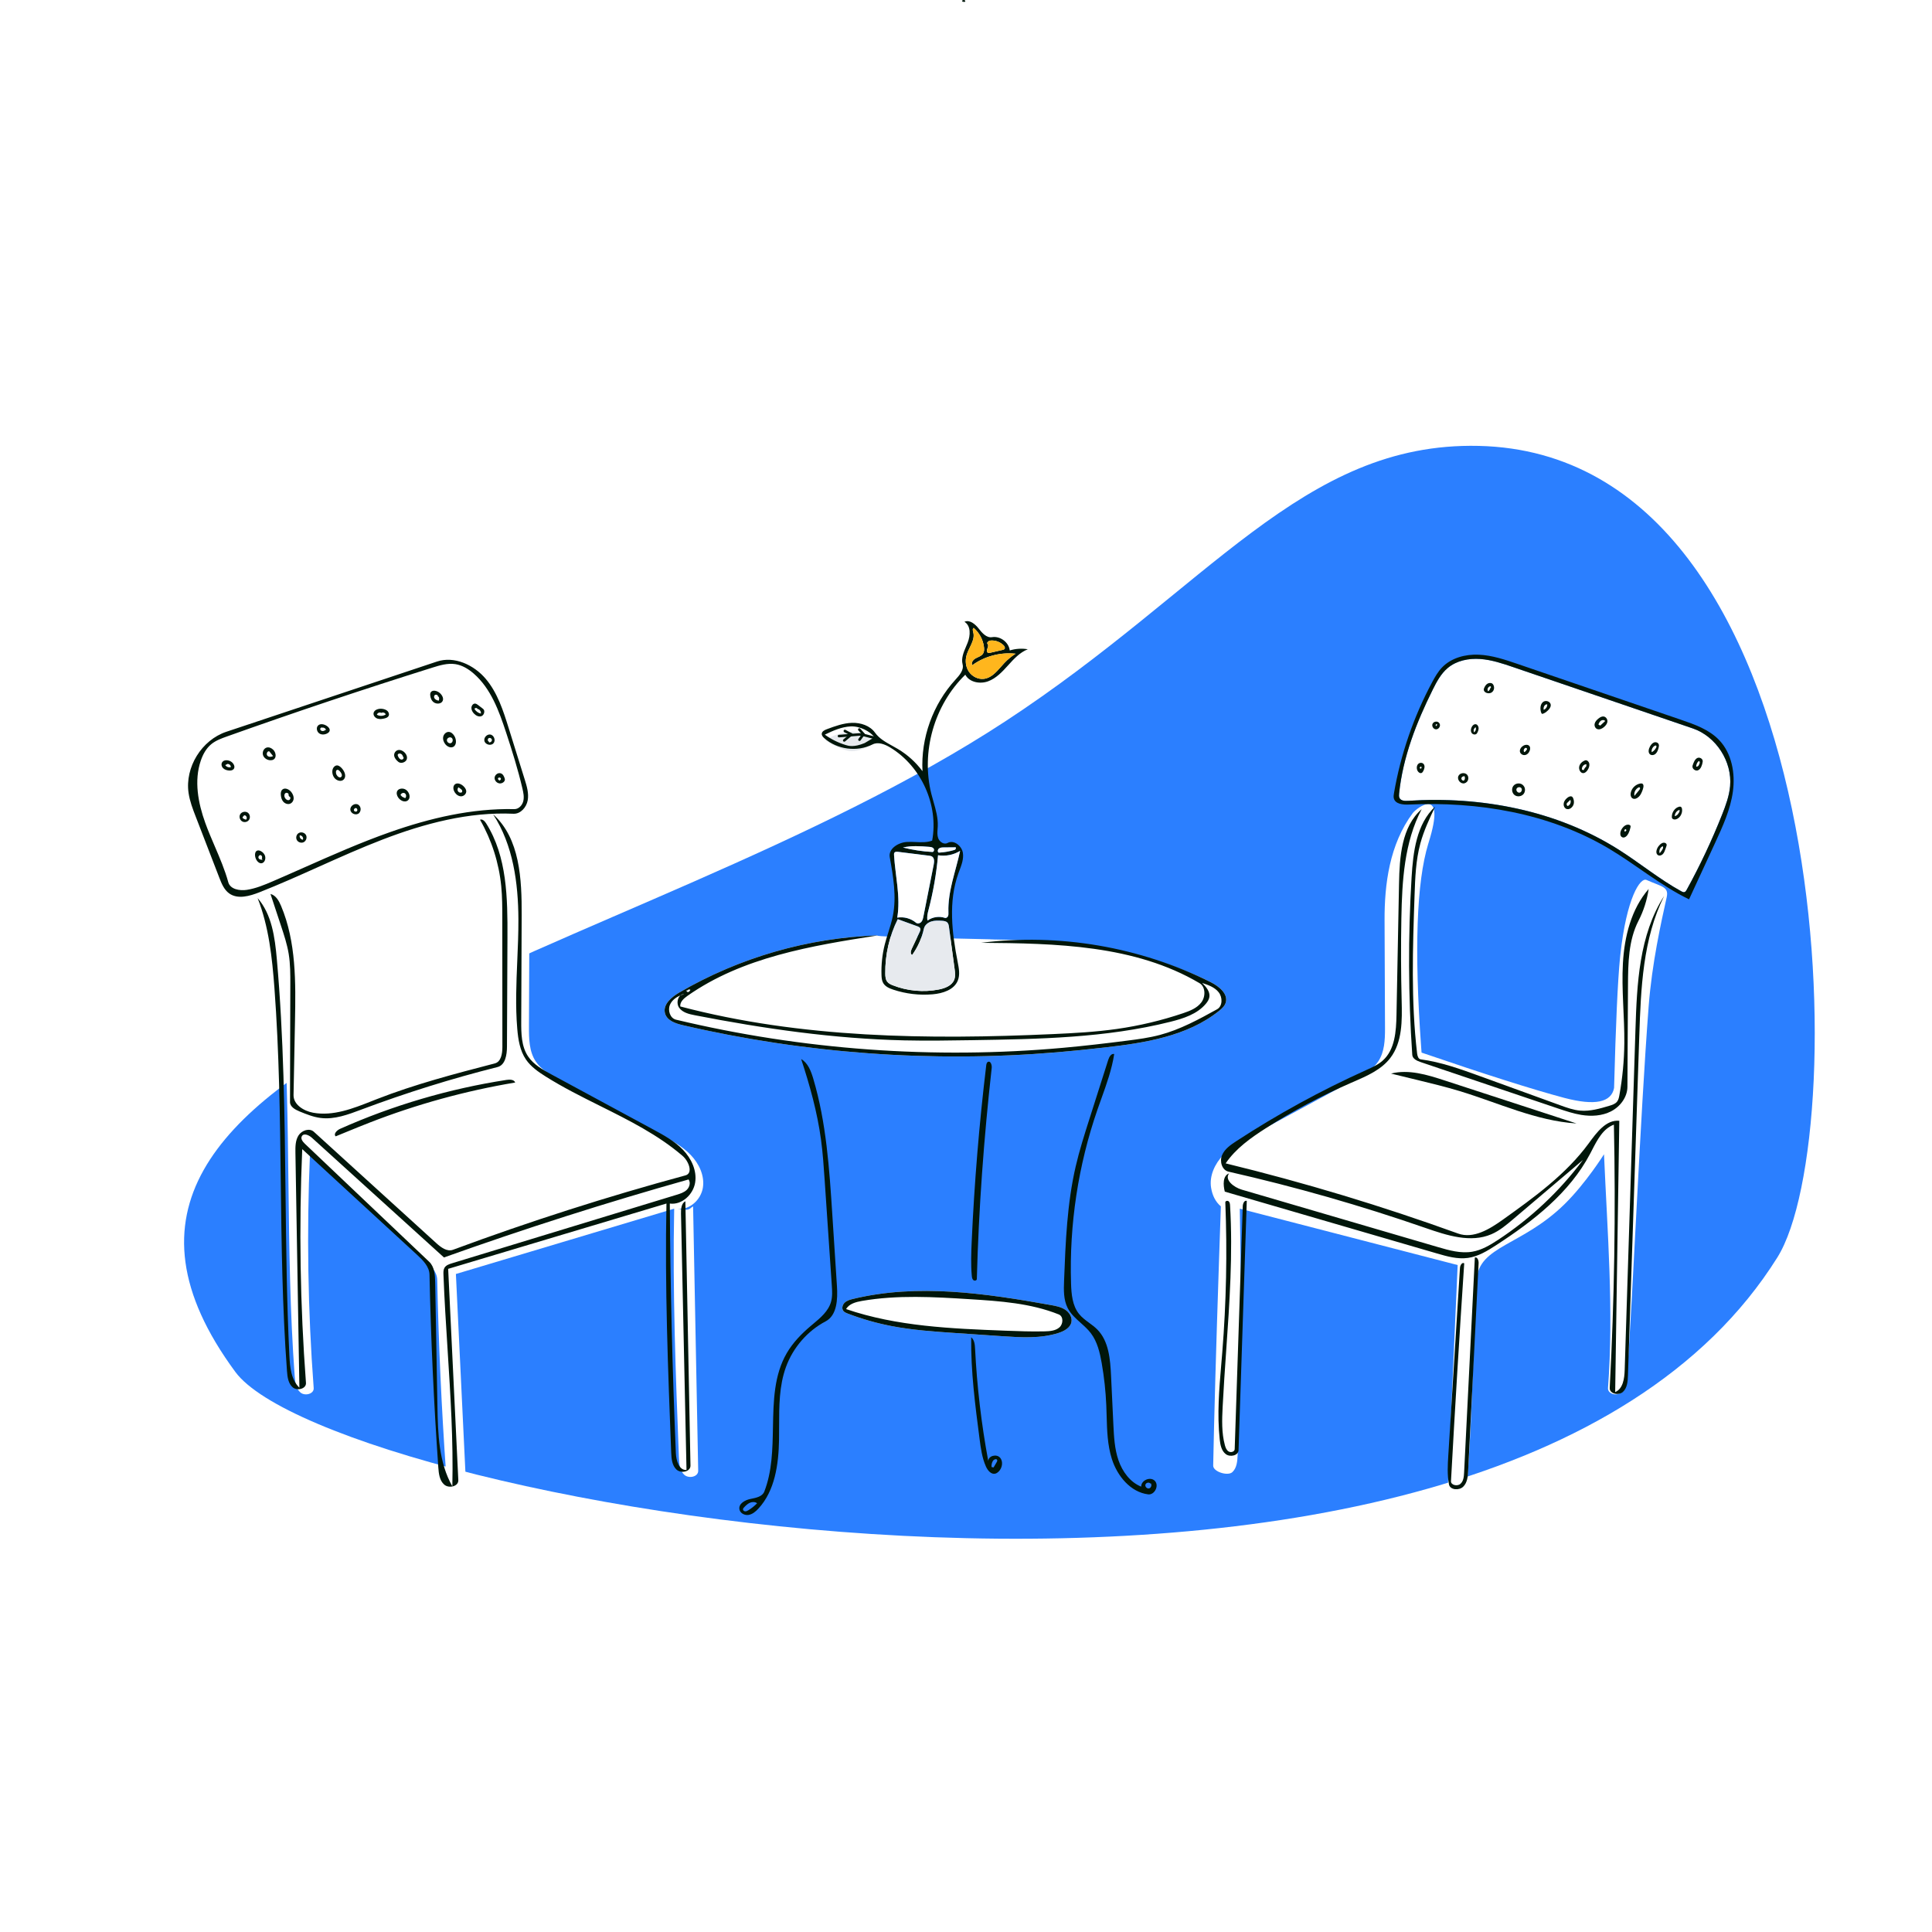 <svg width="750" height="750" viewBox="0 0 750 750" fill="none" xmlns="http://www.w3.org/2000/svg">
<rect width="750" height="750" fill="white"/>
<path fill-rule="evenodd" clip-rule="evenodd" d="M339.454 288.197C337.846 285.949 333.799 283.815 330.256 283.99C326.713 284.166 323.376 285.63 320.196 287.188C322.625 288.958 325.356 290.32 328.238 291.198C329.15 291.476 331.214 292.294 335.667 290.455" fill="#E7EAEE"/>
<path fill-rule="evenodd" clip-rule="evenodd" d="M91.356 532.571C3.05176e-05 408.62 244.724 375.285 390.092 280.128C469.306 228.276 505.536 171.554 574 173.094C713.966 176.243 719.693 440.633 689.971 488.128C577.896 667.22 129.168 583.875 91.356 532.571Z" fill="#2b7fff"/>
<path fill-rule="evenodd" clip-rule="evenodd" d="M381 364.69C411.529 364.69 442.591 367.575 469.991 381.268C473.22 382.882 476.947 385.881 475.782 389.336C475.345 390.633 474.276 391.594 473.214 392.443C460.799 402.361 444.297 404.881 428.588 406.662C422.484 407.355 416.373 407.988 410.251 408.5C361.68 412.568 312.495 408.998 264.991 397.955C262.195 397.305 258.937 396.198 258.16 393.398C257.216 389.993 260.631 387.084 263.655 385.321C287.055 371.68 313.796 363.985 340.775 363.128C335.974 363.876 404.64 364.867 381 364.69Z" fill="white"/>
<path fill-rule="evenodd" clip-rule="evenodd" d="M556.156 267.777C549.855 280.462 544.588 293.904 543.136 308.013C543.074 308.621 543.025 309.27 543.307 309.811C543.878 310.906 545.385 310.96 546.61 310.879C574.982 309.01 604.306 314.594 628.377 329.838C636.604 335.049 644.162 341.329 652.694 346.015C653.071 346.221 653.499 346.431 653.911 346.311C654.326 346.189 654.576 345.776 654.785 345.395C659.97 335.968 664.563 326.211 668.528 316.201C669.933 312.653 671.272 309.019 671.621 305.214C672.497 295.637 666.196 285.864 657.154 282.777C633.979 274.866 610.805 266.954 587.63 259.043C583.394 257.596 579.101 256.138 574.64 255.815C570.179 255.493 565.456 256.426 562.016 259.306C559.368 261.522 557.696 264.676 556.156 267.777Z" fill="white"/>
<path d="M470.96 568.949C470.914 571.34 476.645 573.114 478.396 571.482C480.147 569.849 480.355 567.198 480.447 564.809C481.696 532.621 481.945 501.41 481.282 469.205L565.862 491.091L562.083 576.6C561.967 579.023 565.722 579.925 567.552 578.327C569.382 576.73 569.682 574.048 569.851 571.629C571.593 546.72 571.901 521.697 573.273 496.806C574 483.619 590.968 483.619 607.458 467.357C615.669 459.259 622.675 448.088 622.675 448.088C623.979 478.33 626.495 508.649 624.226 538.834C624.054 541.129 627.61 542.06 629.366 540.568C631.051 539.135 631.4 536.732 631.576 534.512L631.597 534.235C633.933 502.637 636.633 435.017 640 390.724C641.275 373.953 644.886 357.886 647 348.353C647.933 344.146 645.012 344.218 639.167 341.593C636.774 340.518 631.425 348.398 629 370.765L628.878 371.942C628.003 380.841 627.238 397.635 626.585 422.326C625.527 427.984 619.152 429.291 607.458 426.249L607 426.128C595.015 422.932 576.631 417.096 551.848 408.62L551.677 406.284C548.976 368.748 549.896 342.515 554.436 327.586L554.578 327.128C561.714 304.403 549.8 313.799 548.446 315.614C539.382 327.768 537.43 343.3 537.488 357.303L537.661 399.4C537.66 403.795 537.45 408.384 535.042 412.028C532.975 415.155 529.592 417.108 526.282 418.904L485.372 441.028C481.601 443.081 477.848 445.257 474.88 448.339C471.615 451.729 469.393 456.453 470.148 461.093C470.651 464.186 471.915 466.594 473.94 468.317L473.2 489.97C472.072 523.693 471.326 550.02 470.96 568.949Z" fill="white"/>
<path d="M271.04 570.949C271.086 573.34 267.355 574.114 265.604 572.482C263.853 570.849 263.645 568.198 263.553 565.809C262.304 533.621 261.055 501.41 261.718 469.205C233.471 477.659 205.225 486.112 176.978 494.565C178.291 521.91 179.604 549.255 180.917 576.6C181.033 579.023 177.278 579.925 175.448 578.327C173.618 576.73 173.318 574.048 173.149 571.629C171.407 546.72 170.266 521.77 169.727 496.806C169.66 493.697 167.198 491.231 164.907 489.122C150.046 475.444 135.185 461.766 120.325 448.088C119.021 478.33 119.505 508.649 121.774 538.834C121.946 541.129 118.39 542.06 116.634 540.568C114.879 539.076 114.573 536.53 114.403 534.235C110.748 484.8 113.227 435.065 109.538 385.632C108.652 373.75 107.368 361.719 103 350.629C110.821 348.812 202.182 330.012 194.442 318.128C204.873 327.5 205.57 343.3 205.512 357.303C205.455 371.043 205.398 384.783 205.341 398.524C205.322 403.179 205.389 408.141 207.958 412.028C210.108 415.281 213.681 417.262 217.115 419.119C230.242 426.217 243.37 433.316 256.498 440.415C260.64 442.655 264.855 444.949 268.12 448.339C271.385 451.729 273.607 456.453 272.852 461.093C272.098 465.733 267.688 469.846 263.017 469.221C267.966 470.274 267.488 469.158 269.06 468.317C269.72 502.528 270.38 536.739 271.04 570.949Z" fill="white"/>
<path d="M109.08 359.372C107.72 355.259 106.36 351.147 105 347.034C106.894 347.506 174.367 323.672 186.777 320.069C187.99 319.716 188.677 319.557 188.725 319.633C196.871 332.516 197.06 348.696 196.992 363.935C196.929 378.087 196.866 392.239 196.803 406.391C196.79 409.509 196.161 413.464 193.136 414.225C175.235 418.729 157.589 424.241 140.308 430.726C135.211 432.639 129.883 434.672 124.482 433.996C121.642 433.64 118.955 432.549 116.306 431.468C114.587 430.767 112.576 429.656 112.581 427.8C112.621 412.634 112.661 397.468 112.701 382.302C112.712 378.282 112.721 374.24 112.066 370.273C111.452 366.551 110.264 362.953 109.08 359.372Z" fill="white"/>
<path fill-rule="evenodd" clip-rule="evenodd" d="M374.597 0.675C374.127 0.806 373.383 0.717 373.458 0.235C373.739 0.09 374.053 -0.058 374.359 0.023C374.664 0.104 374.863 0.546 374.617 0.745L374.597 0.675Z" fill="#00160A"/>
<path fill-rule="evenodd" clip-rule="evenodd" d="M76.006 317.083L85.141 340.735C86.02 343.011 86.999 345.418 88.991 346.836C92.319 349.204 96.919 347.874 100.724 346.376C108.463 343.329 116.055 339.925 123.646 336.522C131.893 332.824 140.14 329.127 148.577 325.887C164.779 319.664 181.968 315.111 199.315 315.895C202.085 316.02 204.362 313.408 204.853 310.692C205.344 307.975 204.513 305.213 203.69 302.577L197.487 282.701C195.374 275.929 193.154 268.96 188.569 263.534C183.984 258.108 176.378 254.565 169.625 256.816L87.894 284.064C78.273 287.272 71.74 297.847 73.205 307.843C73.673 311.033 74.843 314.073 76.006 317.083ZM183.878 261.466C190.547 267.253 193.709 275.978 196.465 284.347C198.826 291.518 201.085 298.731 202.802 306.081C203.182 307.703 203.534 309.402 203.132 311.018C202.73 312.635 201.34 314.134 199.668 314.099C183.217 313.753 166.917 317.574 151.405 323.037C140.045 327.038 129.03 331.916 118.015 336.795L118.014 336.795L118.013 336.795L118.013 336.796L118.012 336.796L118.011 336.796L118.01 336.797L118.009 336.797L118.009 336.797L118.008 336.798L118.007 336.798L118.006 336.798L118.005 336.799L118.005 336.799L118.004 336.8L118.003 336.8L118.002 336.8L118.001 336.801L118.001 336.801L118 336.801L117.999 336.802C113.979 338.582 109.959 340.363 105.922 342.101C102.666 343.502 99.358 344.888 95.854 345.435C93.026 345.877 89.374 345.226 88.618 342.477C87.301 337.687 85.341 333.116 83.379 328.542L83.379 328.542C82.088 325.532 80.796 322.521 79.687 319.445C76.893 311.694 75.287 303.071 77.948 295.274C78.772 292.858 80.039 290.52 82.014 288.893C83.764 287.452 85.948 286.659 88.087 285.896C114.48 276.481 141.057 267.576 167.798 259.188C170.72 258.271 173.773 257.349 176.801 257.822C179.46 258.238 181.849 259.705 183.878 261.466ZM105 347.034L109.08 359.372C110.264 362.953 111.452 366.551 112.066 370.273C112.721 374.24 112.712 378.282 112.701 382.302L112.581 427.8C112.576 429.656 114.587 430.767 116.306 431.468C118.955 432.549 121.642 433.64 124.482 433.996C129.819 434.664 135.084 432.687 140.125 430.795L140.125 430.795L140.308 430.726C157.589 424.241 175.235 418.729 193.136 414.225C196.161 413.464 196.79 409.509 196.803 406.391L196.992 363.935C197.06 348.696 196.871 332.516 188.725 319.633C188.185 318.78 187.271 317.83 186.337 318.217C190.86 326.1 193.688 334.948 194.577 343.992C194.986 348.152 194.989 352.34 194.992 356.521L195.025 406.464C195.027 408.981 194.539 412.175 192.101 412.809C176.623 416.836 161.102 420.877 146.209 426.705C145.622 426.934 145.033 427.167 144.442 427.401C137.033 430.328 129.302 433.383 121.535 431.952C117.878 431.278 113.88 428.796 113.952 425.082L114.511 396.581C114.808 381.386 115.011 365.669 109.108 351.662C108.276 349.689 107.079 347.553 105 347.034ZM200 420.232C180.657 423.473 161.668 428.703 143.451 435.806C140.465 436.97 137.501 438.184 134.537 439.398L130.313 441.128C129.354 440.186 130.791 438.762 132.031 438.209C152.542 429.068 174.339 422.66 196.623 419.219C197.891 419.023 199.568 419.056 200 420.232ZM172.059 286C171.842 287.039 172.243 288.139 172.912 288.951C173.641 289.835 174.883 290.446 175.904 289.952C177.329 289.263 177.226 287.066 176.383 285.699C175.898 284.912 175.16 284.189 174.254 284.132C173.22 284.066 172.277 284.961 172.059 286ZM175.1 288.46C174.363 288.79 173.405 288.066 173.494 287.246C173.584 286.427 174.675 285.938 175.322 286.427C175.969 286.917 175.836 288.13 175.1 288.46ZM129.913 302.095C128.828 300.855 128.599 298.589 129.836 297.532C130.075 297.328 130.359 297.178 130.661 297.139C131.346 297.05 131.979 297.528 132.491 298.033C133.627 299.152 134.56 301.097 133.603 302.401C132.729 303.592 130.878 303.199 129.913 302.095ZM131.891 299.359C131.631 299.09 131.317 298.8 130.961 298.855C130.28 298.961 130.295 300.069 130.626 300.728C130.999 301.47 131.911 302.158 132.478 301.58C133.06 300.987 132.469 299.958 131.891 299.359ZM109.644 306.485C109.027 306.997 108.951 307.877 109.022 308.652C109.105 309.559 109.345 310.487 109.95 311.192C110.555 311.898 111.592 312.324 112.501 312.038C113.377 311.763 113.94 310.885 113.995 310.01C114.049 309.135 113.672 308.279 113.147 307.559C112.356 306.474 110.69 305.617 109.644 306.485ZM110.835 307.876C111.371 307.514 112.329 308.118 111.987 308.653L112.264 309.205C112.956 309.286 112.825 310.449 112.146 310.601C111.468 310.752 110.822 310.196 110.549 309.588C110.291 309.012 110.298 308.238 110.835 307.876ZM148.567 275.192C149.268 275.318 149.98 275.557 150.476 276.066C150.972 276.576 151.184 277.411 150.81 278.014C150.486 278.536 149.844 278.753 149.247 278.898C148.372 279.11 147.44 279.249 146.581 278.98C145.721 278.711 144.967 277.928 145.001 277.032C145.058 275.516 147.069 274.921 148.567 275.192ZM147.991 276.722C147.373 276.377 146.475 276.767 146.308 277.452C147.345 278.076 148.747 278.034 149.745 277.35C149.535 276.709 148.671 276.384 148.089 276.728L147.991 276.722ZM268.04 568.949L266.06 466.317C264.488 467.158 264.325 469.303 264.363 471.082L266.501 570.644C263.615 570.842 262.496 567.002 262.375 564.119C261.014 531.837 260.228 499.531 260.017 467.221C264.688 467.846 269.098 463.733 269.852 459.093C270.607 454.453 268.385 449.729 265.12 446.339C261.855 442.949 257.64 440.655 253.498 438.415L214.115 417.119C210.681 415.262 207.108 413.281 204.958 410.028C202.389 406.141 202.322 401.179 202.341 396.524L202.512 355.303C202.57 341.3 201.873 325.5 191.442 316.128C199.182 328.012 201.186 342.725 201.241 356.896C201.262 362.237 201.035 367.582 200.807 372.925L200.807 372.927L200.807 372.927C200.432 381.759 200.056 390.585 200.801 399.383C201.154 403.549 201.82 407.862 204.184 411.314C206.087 414.093 208.93 416.075 211.782 417.871C218.548 422.132 225.747 425.723 232.935 429.309C244.208 434.931 255.455 440.541 264.966 448.704C267.368 450.765 269.156 455.452 266.097 456.28C235.597 464.537 205.474 474.178 175.851 485.162C173.559 486.012 171.196 484.246 169.389 482.602L121.829 439.346C120.114 437.785 117.131 438.812 115.888 440.768C114.645 442.725 114.644 445.191 114.683 447.507L116.222 538.707C113.004 535.608 112.555 530.701 112.339 526.244C111.322 505.274 111.084 484.268 110.847 463.266C110.503 432.904 110.16 402.549 107.463 372.318C106.714 363.929 105.544 354.981 100 348.629C104.368 359.719 105.652 371.75 106.538 383.632C108.387 408.415 108.686 433.274 108.986 458.134V458.134C109.283 482.859 109.58 507.584 111.403 532.235C111.573 534.53 111.879 537.076 113.634 538.568C115.39 540.06 118.946 539.129 118.774 536.834C116.505 506.649 116.021 476.33 117.325 446.088L161.907 487.122C164.198 489.231 166.66 491.697 166.727 494.806C167.266 519.77 168.407 544.72 170.149 569.629C170.318 572.048 170.618 574.73 172.448 576.327C174.278 577.925 178.033 577.023 177.917 574.6L173.978 492.565L258.718 467.205C258.055 499.41 259.304 531.621 260.553 563.809C260.645 566.198 260.853 568.849 262.604 570.482C264.355 572.114 268.086 571.34 268.04 568.949ZM166.614 489.821L118.334 443.984C117.51 443.202 116.618 442.039 117.189 441.056C117.95 439.744 119.961 440.666 121.086 441.685L172.348 488.143C203.637 476.964 235.313 466.863 267.3 457.864C268.174 459.062 267.686 460.848 266.622 461.882C265.559 462.915 264.081 463.382 262.66 463.815L175.448 490.409C174.35 490.744 173.155 491.151 172.563 492.133C172.098 492.905 172.116 493.863 172.149 494.763C172.514 504.483 173.133 514.196 173.752 523.908C174.879 541.594 176.006 559.275 175.596 576.982C170.333 567.752 170.007 556.627 169.815 546.01L168.941 497.874C168.889 495.002 168.7 491.802 166.614 489.821ZM106.231 294.829C105.884 295.049 105.465 295.126 105.056 295.128C103.821 295.136 102.553 294.399 102.13 293.219C101.707 292.039 102.35 290.514 103.544 290.195C104.462 289.949 105.444 290.415 106.113 291.1C107.105 292.115 107.426 294.074 106.231 294.829ZM104.532 291.665C103.752 291.473 103.247 292.733 103.781 293.343C104.316 293.952 105.301 293.891 106.007 293.502L104.555 291.694L104.532 291.665ZM187.529 275.179L185.641 273.73C185.265 273.442 184.86 273.142 184.401 273.129C183.629 273.106 183.011 273.964 183 274.805C182.989 275.647 183.442 276.421 183.995 277.007C184.772 277.831 185.923 278.402 186.94 277.992C187.956 277.582 188.415 275.859 187.529 275.179ZM184.19 275.211C184.384 274.741 185.102 274.702 185.338 275.147L185.439 275.239C186.204 275.324 186.813 276.198 186.684 277.024C185.677 276.811 184.758 276.142 184.19 275.211ZM154.387 309.278C154.087 308.706 153.889 308.027 154.068 307.402C154.434 306.118 156.152 305.835 157.303 306.417C158.78 307.162 159.633 309.464 158.427 310.627C157.227 311.783 155.172 310.775 154.387 309.278ZM156.153 309.319L157.283 309.842C157.817 309.373 157.753 308.354 157.165 307.962C156.577 307.57 155.67 307.94 155.49 308.646L156.152 309.318L156.153 309.319ZM157.837 294.921C158.302 293.859 157.72 292.624 156.764 291.85C156.204 291.397 155.458 291.049 154.702 291.144C153.6 291.283 152.9 292.359 153.012 293.32C153.123 294.281 153.843 295.11 154.658 295.768C155.615 296.542 157.372 295.982 157.837 294.921ZM155.637 292.629C156.055 292.838 156.283 293.241 156.46 293.63L156.406 293.799C157.043 293.986 156.512 294.956 155.846 294.872C155.18 294.787 154.797 294.183 154.543 293.642C154.434 293.411 154.329 293.154 154.42 292.917C154.572 292.521 155.22 292.42 155.637 292.629ZM176.508 307.544C175.981 306.702 175.757 305.504 176.365 304.724C177.306 303.518 179.207 304.332 180.201 305.49C180.586 305.939 180.941 306.463 180.994 307.065C181.088 308.145 180.084 309.099 179.055 309.127C178.026 309.156 177.075 308.449 176.508 307.544ZM178.972 306.34L177.986 305.629C177.583 306.016 177.505 306.724 177.813 307.198C178.122 307.672 178.777 307.851 179.265 307.594C179.604 307.24 179.414 306.519 178.951 306.399L178.972 306.34ZM167.27 268.673C167.002 269.038 166.977 269.506 167.013 269.944C167.101 270.99 167.541 272.071 168.474 272.692C169.407 273.314 170.89 273.298 171.602 272.47C172.517 271.406 171.715 269.811 170.599 268.918C169.651 268.158 167.973 267.719 167.27 268.673ZM168.842 269.792C169.308 269.467 170.172 269.891 169.983 270.396L170.29 270.477C170.547 270.961 170.539 271.554 170.268 272.031C169.71 271.863 169.133 271.651 168.773 271.229C168.414 270.807 168.376 270.117 168.842 269.792ZM86.242 295.907C86.921 294.853 88.607 294.974 89.686 295.648C90.726 296.297 91.489 297.787 90.626 298.647C90.188 299.083 89.494 299.165 88.867 299.116C88.022 299.05 87.159 298.773 86.582 298.172C86.005 297.571 85.793 296.603 86.242 295.907ZM88.518 296.487L87.446 297.002C87.864 297.688 88.789 298.039 89.577 297.812C89.688 297.239 89.182 296.63 88.58 296.611L88.518 296.487ZM123.914 284.689C124.837 285.333 126.116 285.22 127.094 284.669C127.464 284.461 127.823 284.169 127.95 283.755C128.19 282.978 127.522 282.225 126.852 281.79C125.802 281.107 124.271 280.766 123.423 281.701C122.662 282.54 122.99 284.045 123.914 284.689ZM124.304 283.065C124.253 282.601 124.895 282.195 125.197 282.543L125.255 282.432C125.795 282.423 126.325 282.761 126.556 283.262C126.172 283.511 125.767 283.768 125.314 283.794C124.861 283.821 124.356 283.529 124.304 283.065ZM115.841 323.463C116.77 322.809 118.238 323.153 118.781 324.152C119.323 325.151 118.813 326.571 117.759 326.995C116.848 327.361 115.696 326.946 115.227 326.084C114.759 325.221 115.038 324.028 115.841 323.463ZM117.626 325.832C117.846 325.082 117.135 324.225 116.358 324.302C116.15 325.068 116.795 325.942 117.588 325.968L117.626 325.832ZM99.517 330.384C99.07 330.762 98.97 331.471 99.007 332.099C99.108 333.83 100.596 335.694 101.997 334.967C102.803 334.549 103.166 333.385 102.928 332.424C102.691 331.463 101.964 330.725 101.144 330.344C100.619 330.1 99.971 330 99.517 330.384ZM101.226 331.96C101.704 332.097 101.925 332.861 101.61 333.288L101.941 333.72C101.296 333.831 100.45 333.639 100.324 332.919C100.229 332.375 100.748 331.823 101.226 331.96ZM96.522 318.456C96.321 318.68 96.068 318.859 95.789 318.975C95.292 319.181 94.712 319.179 94.216 318.972C93.166 318.532 92.676 317.116 93.231 316.129C93.786 315.142 95.258 314.813 96.185 315.469C97.113 316.125 97.281 317.613 96.522 318.456ZM95.478 318.215C96.13 317.733 95.69 316.468 94.878 316.489C94.516 316.707 94.242 317.066 94.129 317.472C94.502 317.817 94.966 318.063 95.463 318.178L95.478 318.215ZM195.959 302.329C195.701 301.434 195.274 300.387 194.237 300.164C193.123 299.925 192.065 300.92 192.003 301.908C191.941 302.905 192.737 303.951 193.879 304.111C195.02 304.271 196.239 303.298 195.959 302.329ZM194.334 302.026C194.667 302.41 194.208 303.064 193.66 302.988L193.724 302.799C193.367 302.72 193.183 302.3 193.391 302.037C193.598 301.774 194.119 301.769 194.334 302.026ZM188.036 287.591C187.77 286.311 189.028 284.965 190.32 285.145C191.796 285.35 192.551 287.483 191.533 288.573C190.516 289.662 188.339 289.051 188.036 287.591ZM189.823 288.175C190.388 288.307 191.017 287.785 190.957 287.207C190.898 286.629 190.127 286.253 189.654 286.589C189.18 286.925 189.317 287.815 189.878 287.964L189.823 288.175ZM139.919 313.547C139.789 313.094 139.506 312.692 139.131 312.425C137.878 311.533 135.851 312.79 136.009 314.363C136.166 315.936 138.398 316.731 139.448 315.589C139.935 315.059 140.122 314.249 139.919 313.547ZM137.405 314.58C137.278 314.099 137.777 313.574 138.24 313.7C138.703 313.826 138.891 314.538 138.554 314.893C138.218 315.248 137.532 315.061 137.405 314.58Z" fill="#00160A"/>
<path fill-rule="evenodd" clip-rule="evenodd" d="M579.322 265.387C579.535 265.546 579.675 265.765 579.78 265.99C580.255 267.005 579.964 268.335 578.878 268.909C577.793 269.483 576.044 268.869 576.001 267.776C575.987 267.426 576.131 267.087 576.294 266.767C576.561 266.241 576.906 265.717 577.459 265.395C578.011 265.073 578.818 265.011 579.322 265.387ZM578.599 267.026C578.932 266.934 578.827 266.403 578.477 266.41C577.579 266.644 577.16 267.721 577.713 268.372C578.157 268.012 578.469 267.536 578.596 267.024L578.599 267.026ZM620.066 283.028C620.891 283.33 621.816 282.903 622.498 282.376C623.246 281.798 623.898 281.026 623.991 280.124C624.084 279.222 623.432 278.221 622.466 278.135C621.788 278.074 621.158 278.448 620.632 278.852C619.928 279.392 619.272 280.058 619.059 280.886C618.846 281.713 619.216 282.718 620.066 283.028ZM623.122 279.905L621.253 281.643L621.216 281.705L620.491 281.224C620.722 280.686 620.974 280.121 621.471 279.774C621.968 279.427 622.789 279.417 623.122 279.905ZM640.437 292.748C639.704 292.018 640.007 290.72 640.516 289.803C640.885 289.14 641.371 288.498 642.055 288.232C642.738 287.965 643.643 288.22 643.913 288.933C644.081 289.378 643.976 289.88 643.853 290.341C643.629 291.181 643.325 292.045 642.699 292.617C642.073 293.188 641.038 293.348 640.437 292.748ZM642.927 290.204C643 290.055 643.064 289.89 643.037 289.725C643.01 289.554 642.875 289.408 642.714 289.373C641.685 289.678 640.982 290.893 641.195 291.997C641.935 291.617 642.553 290.977 642.927 290.204ZM633.613 309.84C634.705 310.684 636.256 309.524 636.923 308.33C637.372 307.524 637.71 306.658 637.923 305.764C638.054 305.213 638.068 304.5 637.56 304.228C637.314 304.097 637.014 304.117 636.738 304.166C634.891 304.493 633.339 306.041 633.042 307.852C632.925 308.565 633.033 309.392 633.613 309.84ZM636.656 305.89C636.746 306.165 636.55 306.444 636.365 306.67L634.495 308.954C634.173 307.607 634.993 306.091 636.312 305.591C636.47 305.621 636.607 305.74 636.656 305.89ZM474.391 448.451C473.383 450.854 474.36 454.254 476.908 454.832C502.779 460.698 528.323 468.002 553.381 476.698C561.683 479.58 570.927 482.601 578.993 479.115C582.127 477.76 584.778 475.521 587.379 473.313L614.503 450.291C605.41 462.473 594.161 473.049 581.432 481.386C578.387 483.381 575.162 485.285 571.572 485.906C567.104 486.679 562.564 485.392 558.213 484.118L482.05 461.817C479.006 460.926 475.196 458.005 477.138 455.505C474.624 456.432 474.808 460.001 475.465 462.592L557.86 486.598C561.764 487.735 565.813 488.885 569.841 488.324C573.842 487.768 577.404 485.581 580.79 483.383C595.2 474.029 609.314 463.05 617.295 447.865C617.528 447.422 617.76 446.971 617.994 446.516C620.083 442.459 622.306 438.14 626.512 436.587C627.237 470.658 626.695 504.756 624.888 538.787C624.767 541.069 628.347 541.882 630.029 540.328C631.71 538.775 631.898 536.233 631.974 533.949L636.363 402.156C636.98 383.63 637.755 364.453 646 347.84C636.304 362.957 635.444 381.88 634.877 399.815L630.699 531.902C630.596 535.176 630.039 539.146 627.007 540.406L628.61 435.079C623.488 434.617 619.828 439.623 616.79 443.776L616.733 443.855C607.915 455.911 595.532 464.811 583.366 473.501C578.239 477.162 571.969 481.008 566.041 478.862C536.483 468.164 506.342 459.065 475.797 451.618C479.71 445.856 485.553 441.708 491.43 437.953C501.969 431.219 513.047 425.323 524.523 420.339C524.791 420.223 525.059 420.107 525.327 419.991C530.646 417.689 536.184 415.292 539.699 410.728C544.427 404.587 544.317 396.15 544.119 388.411C543.846 377.78 543.809 367.143 544.008 356.51C544.278 342.008 545.126 326.973 551.883 314.128C544.067 320.997 543.3 332.669 543.1 343.056L542.118 393.978C541.995 400.336 541.535 407.467 536.784 411.709C534.997 413.304 532.772 414.306 530.584 415.291L530.432 415.359C512.891 423.257 495.969 432.519 479.869 443.034C477.684 444.461 475.398 446.047 474.391 448.451ZM566.919 576.044C565.715 577.087 563.186 576.524 563.271 574.972C564.816 546.779 566.528 518.594 568.408 490.42C567.574 489.883 566.823 491.214 566.763 492.173L562.233 564.876C561.996 568.676 561.762 572.522 562.495 576.263C562.917 578.422 566.409 578.7 568.016 577.132C569.623 575.563 569.826 573.158 569.936 570.965L573.996 490.367C574.048 489.343 573.562 487.875 572.533 488.166L568.359 571.722C568.281 573.274 568.123 575 566.919 576.044ZM484 466.174L480.804 562.959C480.735 565.055 477.509 565.782 475.827 564.472C474.145 563.162 473.717 560.876 473.492 558.79C472.442 549.07 473.276 539.283 474.106 529.527L474.106 529.526C474.235 528.018 474.363 526.51 474.484 525.004C476.044 505.631 476.439 486.17 475.667 466.753C475.644 466.188 476.542 465.986 476.975 466.362C477.408 466.738 477.473 467.364 477.507 467.929C478.622 486.731 477.313 505.543 476.005 524.355C475.498 531.636 474.992 538.916 474.626 546.196C474.376 551.157 474.201 556.208 475.496 561.012C475.752 561.959 476.126 562.972 476.986 563.478C477.846 563.984 479.272 563.555 479.305 562.577L482.436 468.252C482.47 467.248 483.021 465.857 484 466.174ZM651.85 313.171C652.058 313.123 652.283 313.098 652.477 313.193C652.793 313.347 652.928 313.762 652.974 314.142C653.183 315.855 652.094 317.644 650.583 318.071C649.939 318.254 649.04 318.001 649.005 317.266C648.914 315.392 650.192 313.552 651.85 313.171ZM651.658 315.601C651.957 315.309 652.088 314.821 651.98 314.396C650.976 314.643 650.179 315.693 650.13 316.832C650.77 316.718 651.35 316.253 651.65 315.617L651.658 315.601ZM591.69 305.39C591.505 305.059 591.246 304.771 590.936 304.554C589.87 303.804 588.226 304.076 587.456 305.13C586.685 306.184 586.919 307.84 587.952 308.638C588.984 309.435 590.638 309.237 591.455 308.218C592.082 307.436 592.179 306.265 591.69 305.39ZM589.891 307.702C589.142 307.816 588.44 306.936 588.716 306.226C588.992 305.517 590.103 305.347 590.576 305.942C591.05 306.537 590.641 307.587 589.891 307.702ZM646.487 327.262C646.737 327.387 646.958 327.621 646.994 327.912C647.02 328.119 646.952 328.324 646.885 328.519L646.524 329.573C646.281 330.285 646.022 331.022 645.514 331.551C645.006 332.08 644.171 332.334 643.572 331.927C642.537 331.224 643.076 329.495 643.853 328.482C644.508 327.629 645.55 326.796 646.487 327.262ZM645.181 329.967C645.558 329.613 645.704 329.004 645.53 328.5C644.498 328.808 643.881 330.181 644.303 331.231L645.213 330.008L645.181 329.967ZM610.684 309.838C610.601 309.649 610.498 309.463 610.341 309.331C609.836 308.907 609.067 309.22 608.544 309.62C607.87 310.137 607.274 310.817 607.068 311.647C606.861 312.477 607.131 313.464 607.855 313.907C609.113 314.675 610.764 313.314 610.966 311.842C611.059 311.165 610.96 310.462 610.684 309.838ZM608.583 312.892C608.094 312.694 608.024 311.883 608.471 311.601L608.462 311.603L609.594 310.493C610.026 311.378 609.513 312.594 608.583 312.892ZM569.422 303.541C569.167 303.799 568.844 303.986 568.497 304.076C567.068 304.449 565.58 302.743 566.109 301.34C566.638 299.937 568.863 299.686 569.679 300.938C570.192 301.724 570.078 302.874 569.422 303.541ZM568.266 301.392C567.797 301.305 567.303 301.722 567.298 302.208C567.293 302.693 567.779 303.12 568.249 303.043C568.753 302.594 568.827 301.729 568.407 301.197L568.266 301.392ZM659.26 298.988C660.313 298.439 660.779 297.015 660.984 295.702C661.167 294.532 659.728 293.769 658.807 294.301C657.886 294.832 657.441 296.037 657.069 297.145C656.652 298.389 658.207 299.536 659.26 298.988ZM659.489 295.407C659.899 295.526 659.998 296.291 659.637 296.544L659.638 296.532C659.605 297.186 659.004 297.719 658.449 297.586C658.473 296.725 658.872 295.89 659.489 295.407ZM614.582 300.128C613.519 300.124 612.791 298.701 613.054 297.55C613.316 296.399 614.27 295.589 615.272 295.193C615.99 294.909 616.794 295.606 616.957 296.437C617.12 297.268 616.8 298.129 616.364 298.827C615.942 299.504 615.32 300.131 614.582 300.128ZM615.754 297.63L615.874 296.73C614.898 296.545 613.921 297.678 614.123 298.761C614.324 298.918 614.585 298.976 614.825 298.917C615.015 298.419 615.317 297.975 615.695 297.636L615.754 297.63ZM591.697 293.128C592.809 293.15 593.583 292.198 593.87 291.307C594.09 290.619 594.089 289.762 593.4 289.339C592.631 288.867 591.5 289.254 590.856 289.841C590.284 290.363 589.904 291.07 590.021 291.769C590.138 292.467 590.847 293.111 591.697 293.128ZM592.16 290.33C592.598 290.195 593.028 290.77 592.688 291.035L592.658 290.988C592.491 291.393 592.162 291.751 591.736 291.993C591.302 291.471 591.509 290.662 592.16 290.33ZM632.961 321.148C632.997 320.964 633.027 320.769 632.959 320.594C632.855 320.327 632.552 320.191 632.268 320.149C631.037 319.967 629.967 321.026 629.391 322.126C628.883 323.098 628.745 324.584 629.751 325.027C630.715 325.452 631.704 324.46 632.165 323.515C632.531 322.765 632.8 321.967 632.961 321.148ZM630.648 322.763C630.461 322.44 630.647 321.967 631.003 321.855L630.966 321.885C631.23 321.86 631.422 322.201 631.317 322.444C631.212 322.688 630.911 322.8 630.648 322.763ZM600.814 275.864C600.218 276.417 599.555 276.927 598.791 277.12C598.552 277.181 598.372 276.893 598.285 276.645C597.806 275.279 597.879 273.538 598.906 272.588C599.932 271.639 601.942 272.233 601.999 273.693C602.032 274.563 601.425 275.297 600.814 275.864ZM600.562 273.421C599.645 273.353 599 274.588 599.272 275.538C600.089 275.285 600.687 274.374 600.64 273.456L600.562 273.421ZM573.996 282.602C573.954 281.894 573.465 281.172 572.8 281.13C572.26 281.096 571.776 281.503 571.465 281.975C570.979 282.712 570.806 283.761 571.279 284.507C571.751 285.254 572.974 285.378 573.403 284.602C573.741 283.99 574.038 283.311 573.996 282.602ZM572.146 284.273L572.064 283.319L572.078 283.308C572.207 282.895 572.474 282.532 572.82 282.301C573.154 283 572.824 283.967 572.146 284.273ZM552.769 296.754C553.229 297.519 552.929 298.556 552.5 299.343C552.353 299.612 552.182 299.882 551.928 300.025C551.39 300.328 550.722 299.921 550.379 299.373C549.874 298.568 549.85 297.377 550.452 296.657C551.054 295.936 552.278 295.938 552.769 296.754ZM551.098 297.957C551.097 298.235 551.402 298.455 551.634 298.343C551.866 298.23 551.924 297.834 551.736 297.647C551.542 297.501 551.227 297.705 551.25 297.963L551.098 297.957ZM557.435 283.127C558.414 283.167 559.247 282.048 558.932 281.115C558.857 280.89 558.728 280.684 558.559 280.518C557.86 279.828 556.495 280.096 556.106 280.999C555.717 281.903 556.456 283.087 557.435 283.127ZM557.662 281.08C558.101 281.089 557.812 281.909 557.382 281.822L557.387 281.84C557.218 281.578 557.365 281.172 557.662 281.08Z" fill="#00160A"/>
<path fill-rule="evenodd" clip-rule="evenodd" d="M652.587 279.421C657.922 281.244 663.477 283.203 667.378 287.298C672.266 292.428 673.672 300.153 672.72 307.2C671.768 314.246 668.755 320.817 665.778 327.265C662.413 334.553 659.049 341.841 655.684 349.128C644.593 343.754 635.053 335.642 624.445 329.355C601.3 315.638 573.653 311.066 546.829 312.33C544.573 312.436 541.64 312.115 541.084 309.91C540.919 309.253 541.028 308.562 541.143 307.895C543.733 292.828 548.773 278.191 556.003 264.746C557.074 262.753 558.21 260.763 559.77 259.129C563.37 255.356 568.869 253.922 574.059 254.152C579.25 254.382 584.252 256.078 589.173 257.759C610.311 264.98 631.449 272.2 652.587 279.421M556.156 267.777C549.855 280.462 544.588 293.904 543.136 308.013C543.073 308.621 543.025 309.27 543.307 309.811C543.878 310.906 545.385 310.96 546.61 310.879C574.982 309.01 604.306 314.593 628.377 329.838C636.604 335.049 644.162 341.329 652.694 346.015C653.071 346.221 653.499 346.431 653.911 346.311C654.326 346.189 654.576 345.776 654.785 345.395C659.97 335.968 664.563 326.211 668.527 316.201C669.933 312.653 671.272 309.019 671.621 305.214C672.497 295.637 666.196 285.864 657.154 282.777C633.979 274.866 610.805 266.954 587.63 259.043C583.394 257.596 579.101 256.138 574.64 255.815C570.179 255.492 565.456 256.426 562.016 259.306C559.368 261.522 557.696 264.676 556.156 267.777Z" fill="#00160A"/>
<path fill-rule="evenodd" clip-rule="evenodd" d="M367.845 327.237C366.482 328.002 364.71 326.818 364.193 325.353C363.79 324.212 363.882 322.987 363.974 321.768C364 321.422 364.026 321.077 364.041 320.734C364.18 317.494 363.279 314.345 362.38 311.204C362.1 310.225 361.82 309.247 361.572 308.266C357.447 291.976 362.639 273.69 374.731 261.918C376.28 264.863 380.412 265.64 383.557 264.491C386.702 263.343 389.078 260.791 391.311 258.314C393.544 255.837 395.882 253.262 399 252.043C396.667 251.645 394.238 251.805 391.979 252.505C391.631 249.338 388.284 246.824 385.113 247.347C382.947 247.704 381.229 245.677 379.881 243.96C378.533 242.243 376.377 240.452 374.393 241.383C376.944 242.911 376.74 246.667 375.665 249.422C375.469 249.924 375.254 250.43 375.038 250.939C374.068 253.218 373.075 255.552 373.679 257.891C374.253 260.118 372.435 262.172 370.877 263.874C362.131 273.425 357.429 286.5 358.109 299.378C355.536 295.918 352.268 292.968 348.552 290.751C347.859 290.337 347.145 289.944 346.429 289.549C343.892 288.151 341.338 286.744 339.685 284.425C337.736 281.69 334.128 280.507 330.75 280.608C327.372 280.71 324.136 281.901 320.972 283.078C320.094 283.405 319.07 283.915 319.003 284.842C318.954 285.533 319.484 286.12 320.005 286.581C324.996 290.998 332.781 291.994 338.741 288.979C340.91 287.881 343.536 288.937 345.612 290.198C357.67 297.524 364.426 312.543 361.864 326.325C359.853 327.076 357.69 326.977 355.517 326.876C354.321 326.821 353.122 326.766 351.943 326.852C348.62 327.095 344.816 329.503 345.399 332.754C346.749 340.289 348.099 348.033 346.605 355.541C346.172 357.719 345.505 359.84 344.838 361.961C344.357 363.489 343.877 365.018 343.483 366.569C342.496 370.457 342.061 374.483 342.194 378.49C342.23 379.565 342.319 380.681 342.858 381.615C343.654 382.991 345.25 383.683 346.768 384.187C351.666 385.815 356.903 386.433 362.05 385.988C365.941 385.653 370.326 384.276 371.803 380.694C372.736 378.432 372.244 375.871 371.773 373.473C369.532 362.075 368.107 350.007 372.036 339.068C372.171 338.691 372.313 338.312 372.456 337.932C373.295 335.695 374.153 333.409 373.788 331.081C373.361 328.358 370.265 325.878 367.845 327.237ZM357.035 361.746L353.891 368.426C353.522 369.21 353.298 370.4 354.11 370.716C356.3 367.662 357.857 364.164 358.656 360.502C358.95 359.154 360.17 358.153 361.494 357.729C362.818 357.305 364.245 357.36 365.633 357.449C366.412 357.499 367.272 357.596 367.795 358.17C368.211 358.625 368.31 359.274 368.392 359.883L370.572 376.136C370.763 377.564 370.946 379.069 370.399 380.404C369.474 382.66 366.829 383.658 364.417 384.127C358.49 385.28 352.231 384.708 346.617 382.501C345.825 382.189 345.014 381.823 344.478 381.166C343.763 380.29 343.676 379.08 343.662 377.954C343.567 370.664 345.24 363.357 348.501 356.822L356.109 359.581C356.573 359.749 357.087 359.965 357.265 360.421C357.432 360.851 357.232 361.328 357.035 361.746ZM357.652 357.876C357.15 358.448 356.194 358.705 355.612 358.212C353.631 356.534 350.882 355.785 348.313 356.222C349.234 350.784 348.551 345.287 347.867 339.78C347.541 337.155 347.215 334.527 347.062 331.903C347.044 331.596 347.035 331.264 347.213 331.013C347.504 330.601 348.115 330.62 348.618 330.683L360.606 332.173C361.017 332.224 361.441 332.28 361.793 332.495C362.785 333.103 362.683 334.541 362.458 335.675L358.467 355.779C358.319 356.523 358.154 357.303 357.652 357.876ZM360.478 353.133C362.285 346.206 363.515 339.132 364.152 332.006C367.089 332.489 370.196 331.87 372.716 330.301C372.213 332.656 371.584 334.998 370.955 337.339C369.461 342.904 367.967 348.465 368.171 354.184L368.173 354.236C368.19 354.721 368.209 355.223 368.009 355.663C367.802 356.12 367.274 356.479 366.796 356.318C364.563 355.567 361.97 355.966 360.072 357.352C359.735 355.978 360.109 354.545 360.466 353.176L360.478 353.133ZM376.133 260.769C374.865 258.911 374.603 256.469 375.235 254.315C375.53 253.308 376.009 252.321 376.484 251.34C377.437 249.375 378.377 247.435 377.807 245.411C377.643 244.827 377.449 244.019 378.005 243.768C380.213 245.67 381.664 248.412 381.99 251.292C382.085 252.134 382.071 253.043 381.604 253.752C381.146 254.447 380.366 254.801 379.588 255.155C379.315 255.279 379.042 255.403 378.783 255.541C377.788 256.075 376.872 257.26 377.427 258.237C382.215 254.746 388.35 253.118 394.259 253.77C392.676 254.767 391.22 255.963 389.938 257.32C389.492 257.79 389.054 258.288 388.613 258.79C386.707 260.955 384.749 263.18 381.959 263.524C379.712 263.801 377.401 262.628 376.133 260.769ZM330.256 281.99C333.799 281.815 337.846 283.949 339.454 286.196L335.667 288.455C331.436 290.202 329.362 289.55 328.383 289.243C328.332 289.227 328.284 289.212 328.239 289.198C325.356 288.32 322.625 286.958 320.196 285.188C323.376 283.63 326.713 282.166 330.256 281.99ZM389.965 251.907C389.786 252.148 389.466 252.232 389.172 252.3L384.316 253.422C384.082 253.476 383.833 253.529 383.606 253.451C383.007 253.244 383.052 252.386 383.286 251.802C383.521 251.218 383.809 250.49 383.382 250.025C382.864 249.462 383.828 248.71 384.595 248.653C386.409 248.516 388.269 249.2 389.555 250.475C389.941 250.858 390.287 251.469 389.965 251.907ZM362.38 329.338C362.791 329.808 362.553 330.768 361.926 330.734C358.081 330.528 354.256 329.945 350.526 328.997C353.825 328.226 357.27 328.48 360.649 328.74C361.275 328.788 361.969 328.868 362.38 329.338ZM371.019 328.924C371.189 329.308 370.953 329.814 370.547 329.935C368.548 330.53 366.476 330.888 364.391 330.997C363.855 330.648 364.013 329.758 364.525 329.375C365.037 328.993 365.727 328.971 366.369 328.965L371.019 328.924ZM380.898 365.994C409.95 366.211 440.51 366.826 465.621 381.641C468.031 383.063 468.062 386.848 466.38 389.103C464.698 391.358 461.926 392.437 459.28 393.329C450.932 396.145 442.331 398.19 433.619 399.431C425.382 400.604 417.062 401.058 408.752 401.433C360.263 403.621 311.06 403.08 264.083 390.705C263.89 388.983 265.422 387.614 266.826 386.625C288.24 371.549 315.007 367.143 340.775 363.128C313.796 363.985 287.055 371.68 263.655 385.321C260.631 387.084 257.216 389.993 258.16 393.398C258.937 396.198 262.195 397.305 264.991 397.955C312.495 408.998 361.68 412.568 410.251 408.5C416.373 407.988 422.484 407.355 428.588 406.662C444.297 404.881 460.799 402.361 473.214 392.443C474.276 391.594 475.345 390.633 475.782 389.336C476.947 385.881 473.22 382.882 469.991 381.268C442.591 367.575 411.214 362.196 380.898 365.994ZM473.088 385.203C474.64 387.17 474.642 390.593 472.462 391.8C465.35 395.739 458.127 399.667 450.288 401.752C446.139 402.856 441.873 403.427 437.618 403.972C429.354 405.03 421.078 405.999 412.781 406.747C362.513 411.276 311.534 407.577 262.414 395.836C260.123 395.289 259.135 392.206 260.089 390.024C260.839 388.31 262.401 387.139 264.141 386.421C262.933 387.431 262.609 389.761 263.628 391.19C264.98 393.087 267.464 393.674 269.73 394.115C296.569 399.34 323.731 403.248 351.053 403.87C359.812 404.07 368.573 403.931 377.333 403.793C403.168 403.384 429.267 402.943 454.35 396.655C459.422 395.384 464.739 393.685 468.122 389.648C468.765 388.88 469.34 388.001 469.486 387.004C469.793 384.903 468.171 383.069 466.674 381.583C469.036 382.362 471.537 383.236 473.088 385.203ZM265.594 385.932C265.025 385.901 264.536 386.09 264.141 386.421C264.616 386.224 265.105 386.062 265.594 385.932ZM267.168 385.108C266.774 385.199 266.306 384.727 266.55 384.4L266.751 384.612C266.931 384.129 267.627 383.946 268.016 384.28C267.81 384.632 267.562 385.018 267.168 385.108ZM431.611 566.34C433.716 572.995 438.868 579.239 445.704 580.109C448.176 580.424 450.034 576.791 448.357 574.922C446.68 573.053 442.94 574.588 443.017 577.114C438.72 575.407 435.709 571.284 434.19 566.863C432.67 562.442 432.433 557.69 432.21 553.014L431.307 534.032C431.003 527.659 430.439 520.657 425.997 516.139C425.031 515.158 423.918 514.338 422.806 513.52C421.382 512.472 419.962 511.427 418.861 510.047C416.283 506.817 415.908 502.369 415.778 498.215C415.066 475.353 418.558 452.362 426.024 430.778C426.513 429.364 427.019 427.954 427.526 426.543L427.526 426.542L427.526 426.542L427.526 426.542L427.526 426.542C429.571 420.847 431.62 415.143 432.534 409.168C431.384 408.872 430.583 410.283 430.218 411.429L422.857 434.549C420.936 440.582 419.013 446.622 417.584 452.793C414.225 467.296 413.641 482.29 413.07 497.176C412.932 500.771 412.833 504.553 414.459 507.75C415.635 510.063 417.57 511.793 419.514 513.531L419.514 513.532C420.924 514.793 422.339 516.058 423.474 517.554C425.981 520.859 426.966 525.073 427.684 529.179C428.63 534.591 429.225 540.067 429.461 545.56C429.519 546.894 429.556 548.235 429.593 549.577C429.751 555.255 429.909 560.957 431.611 566.34ZM444.648 576.358C444.856 575.559 446.065 575.273 446.58 575.914L446.719 575.797C447.228 576.442 446.882 577.578 446.095 577.792C445.308 578.007 444.44 577.158 444.648 576.358ZM287.031 585.872C286.695 583.727 289.188 582.323 291.281 581.9L291.535 581.849C293.575 581.439 295.947 580.963 296.702 579.025C299.74 571.229 299.901 562.618 300.061 554.059C300.25 543.909 300.438 533.834 305.421 525.28C307.811 521.177 311.168 517.739 314.774 514.693C315.049 514.46 315.328 514.227 315.608 513.993C318.53 511.55 321.588 508.993 322.615 505.335C323.188 503.293 323.049 501.123 322.905 499.004L320.123 458.017C319.768 452.784 319.413 447.547 318.707 442.352C317.262 431.707 314.361 421.319 311.011 411.128C313.649 412.643 314.84 415.814 315.717 418.765C320.777 435.791 321.956 453.722 323.104 471.471L324.902 499.271C325.231 504.355 324.953 510.608 320.507 512.948C313.451 516.662 307.838 523.133 305.092 530.722C302.457 538.001 302.455 545.871 302.452 553.685C302.452 555.455 302.451 557.223 302.42 558.979C302.251 568.492 300.823 578.716 294.413 585.64C293.357 586.781 292.094 587.852 290.573 588.09C289.051 588.329 287.272 587.42 287.031 585.872ZM288.434 585.817C288.361 586.269 288.812 586.668 289.26 586.701C289.709 586.733 290.134 586.507 290.52 586.272C291.756 585.522 292.896 584.608 293.903 583.562C293.119 582.962 292.002 582.981 291.101 583.375C290.2 583.769 289.474 584.481 288.803 585.209C288.64 585.386 288.473 585.578 288.434 585.817ZM377.011 519.128C376.847 532.337 378.559 545.487 380.268 558.582C380.744 562.228 381.236 565.936 382.73 569.288C383.406 570.804 384.732 572.443 386.331 572.076C386.831 571.961 387.269 571.654 387.641 571.297C389.096 569.898 389.545 567.314 388.18 565.826C386.814 564.337 383.731 565.118 383.64 567.15C380.966 552.773 379.256 538.211 378.526 523.599C378.445 521.973 378.273 520.133 377.011 519.128ZM387.115 566.84C387.185 567.119 387.035 567.4 386.89 567.647L385.71 569.654L384.927 569.503C384.839 568.699 385.013 567.868 385.415 567.169C385.789 566.518 386.932 566.111 387.115 566.84ZM377.249 495.282C376.844 490.887 377.01 486.46 377.208 482.05C378.233 459.178 380.115 436.346 382.847 413.62C382.913 413.074 383.041 412.438 383.531 412.21C384.546 411.736 385.109 413.439 384.982 414.572C381.939 441.79 379.936 469.135 379.207 496.52C379.191 497.121 378.298 497.316 377.849 496.927C377.4 496.538 377.304 495.88 377.249 495.282Z" fill="#00160A"/>
<path d="M389.171 518.717C383.093 518.305 377.015 517.893 370.936 517.482C362.555 516.914 354.147 516.343 345.904 514.74C340.148 513.62 334.492 511.999 329.024 509.902C328.429 509.674 327.809 509.421 327.409 508.929C326.647 507.988 327.027 506.506 327.911 505.676C328.796 504.846 330.029 504.51 331.214 504.224C356.265 498.186 382.566 502.073 407.938 506.615C409.859 506.959 411.837 507.329 413.47 508.386C415.103 509.443 416.319 511.375 415.925 513.265C415.463 515.484 413.106 516.749 410.927 517.449C403.972 519.681 396.466 519.211 389.171 518.717" fill="white"/>
<path fill-rule="evenodd" clip-rule="evenodd" d="M389.171 518.717C383.093 518.305 377.015 517.893 370.936 517.482C362.555 516.914 354.147 516.343 345.904 514.74C340.148 513.62 334.492 511.999 329.024 509.902C328.429 509.674 327.809 509.421 327.409 508.929C326.647 507.988 327.027 506.506 327.911 505.676C328.796 504.846 330.029 504.51 331.214 504.224C356.265 498.186 382.566 502.073 407.938 506.615C409.859 506.959 411.837 507.329 413.47 508.386C415.103 509.443 416.319 511.375 415.925 513.265C415.463 515.484 413.106 516.749 410.927 517.449C403.972 519.681 396.466 519.211 389.171 518.717M328.458 508.185C348.172 514.922 369.369 515.776 390.212 516.567C395.328 516.762 400.448 516.956 405.567 516.828C407.588 516.777 409.784 516.608 411.286 515.271C412.789 513.933 412.876 511.01 411.003 510.258C400.12 505.888 388.162 505.079 376.439 504.344C362.486 503.469 348.376 502.632 334.604 505.017C332.248 505.425 329.627 506.121 328.458 508.185Z" fill="#00160A"/>
<path fill-rule="evenodd" clip-rule="evenodd" d="M628.647 425.138C629.849 418.496 630.489 411.752 630.558 405.002C630.664 394.638 629.429 384.273 630.013 373.925C630.598 363.578 633.231 352.914 640 345.113C639.38 349.407 638.042 353.595 636.061 357.447C632.162 365.028 632.029 373.935 631.982 382.473C631.91 395.611 631.838 408.748 631.765 421.885C631.743 425.892 628.999 429.557 625.465 431.392C621.932 433.227 617.75 433.442 613.826 432.801C610.708 432.292 607.697 431.277 604.702 430.266C586.952 424.273 569.203 418.281 551.454 412.288C550.027 411.806 548.344 411.01 548.241 409.496C546.679 386.553 546.591 363.507 547.979 340.552C548.576 330.674 549.897 319.836 557.116 313.128C554.926 317.779 552.724 322.46 551.378 327.426C549.608 333.957 549.364 340.794 549.131 347.56C548.425 368.035 547.723 388.606 550.122 408.95C550.236 409.915 550.575 411.115 551.53 411.241C559.434 412.29 567.006 415.03 574.506 417.752C584.901 421.525 595.296 425.298 605.691 429.071C608.219 429.988 610.783 430.914 613.46 431.144C617.292 431.472 621.085 430.358 624.772 429.256C625.868 428.928 627.036 428.553 627.746 427.649C628.3 426.944 628.487 426.023 628.647 425.138V425.138Z" fill="#00160A"/>
<path fill-rule="evenodd" clip-rule="evenodd" d="M612 436.128C596.248 435.116 581.66 428.113 566.583 423.544C561.281 421.937 555.891 420.626 550.504 419.317C547.003 418.465 543.501 417.614 540 416.762C546.847 415.009 554.03 417.22 560.744 419.41C577.829 424.983 594.915 430.556 612 436.128V436.128Z" fill="#00160A"/>
<path fill-rule="evenodd" clip-rule="evenodd" d="M333.834 284.611C334.353 284.628 334.817 284.699 335.558 284.878L339.847 286C340.077 286.059 340.291 286.114 340.478 286.161C340.746 286.228 340.908 286.5 340.841 286.768C340.773 287.036 340.502 287.198 340.234 287.131L338.69 286.733L335.774 285.963L335.556 285.907C334.736 285.701 334.291 285.626 333.802 285.611L333.678 285.612C332.77 285.645 328.493 286.067 325.734 286.247C325.458 286.265 325.22 286.056 325.202 285.781C325.184 285.505 325.393 285.267 325.668 285.249L326.712 285.175C329.458 284.968 333.06 284.618 333.773 284.611L333.834 284.611Z" fill="#00160A"/>
<path fill-rule="evenodd" clip-rule="evenodd" d="M333.251 282.835C333.456 282.651 333.772 282.668 333.957 282.873L335.573 284.674C335.757 284.88 335.74 285.196 335.534 285.381C335.329 285.565 335.013 285.548 334.828 285.342L333.213 283.541C333.028 283.336 333.045 283.02 333.251 282.835Z" fill="#00160A"/>
<path fill-rule="evenodd" clip-rule="evenodd" d="M335.449 284.66C335.672 284.822 335.722 285.135 335.56 285.359L334.056 287.434C333.894 287.657 333.581 287.707 333.358 287.545C333.134 287.383 333.084 287.071 333.246 286.847L334.75 284.772C334.912 284.548 335.225 284.498 335.449 284.66Z" fill="#00160A"/>
<path fill-rule="evenodd" clip-rule="evenodd" d="M327.532 283.542C327.661 283.298 327.964 283.205 328.208 283.334L330.788 284.697C331.032 284.826 331.125 285.128 330.996 285.372C330.867 285.616 330.564 285.71 330.32 285.581L327.741 284.218C327.496 284.089 327.403 283.786 327.532 283.542Z" fill="#00160A"/>
<path fill-rule="evenodd" clip-rule="evenodd" d="M330.776 284.877C330.953 285.088 330.926 285.404 330.714 285.581L328.055 287.811C327.844 287.988 327.528 287.96 327.351 287.749C327.174 287.537 327.201 287.222 327.413 287.044L330.071 284.815C330.283 284.637 330.598 284.665 330.776 284.877Z" fill="#00160A"/>
<path fill-rule="evenodd" clip-rule="evenodd" d="M354.11 370.716C353.298 370.4 353.522 369.21 353.891 368.426C354.939 366.199 355.987 363.973 357.035 361.746C357.232 361.328 357.432 360.851 357.265 360.421C357.087 359.965 356.573 359.749 356.109 359.581C353.573 358.661 351.037 357.741 348.501 356.822C345.24 363.357 343.567 370.664 343.662 377.954C343.676 379.08 343.763 380.29 344.478 381.166C345.014 381.823 345.825 382.189 346.617 382.501C352.231 384.708 358.49 385.28 364.417 384.127C366.829 383.658 369.474 382.66 370.399 380.404C370.946 379.069 370.763 377.564 370.572 376.136C369.845 370.718 369.119 365.301 368.392 359.883C368.31 359.274 368.211 358.625 367.795 358.17C367.272 357.596 366.412 357.499 365.633 357.449C364.245 357.36 362.818 357.305 361.494 357.729C360.17 358.153 358.95 359.154 358.656 360.502C357.857 364.164 356.3 367.662 354.11 370.716" fill="#E7EAEE"/>
<path fill-rule="evenodd" clip-rule="evenodd" d="M348.313 356.222C350.882 355.784 353.631 356.534 355.612 358.212C356.194 358.704 357.15 358.448 357.652 357.876C358.154 357.303 358.319 356.523 358.467 355.779C359.797 349.077 361.128 342.376 362.458 335.675C362.683 334.541 362.785 333.103 361.793 332.495C361.441 332.279 361.017 332.224 360.606 332.173C356.61 331.676 352.614 331.179 348.618 330.683C348.115 330.62 347.505 330.601 347.213 331.013C347.035 331.264 347.044 331.596 347.062 331.903C347.536 340.032 349.673 348.192 348.313 356.222" fill="white"/>
<path fill-rule="evenodd" clip-rule="evenodd" d="M372.716 330.301C370.196 331.87 367.088 332.489 364.152 332.006C363.515 339.132 362.285 346.206 360.477 353.133C360.117 354.515 359.731 355.964 360.072 357.352C361.97 355.966 364.563 355.567 366.795 356.318C367.274 356.479 367.801 356.12 368.009 355.663C368.216 355.207 368.189 354.684 368.171 354.184C367.881 346.06 371.017 338.254 372.716 330.301" fill="white"/>
<path fill-rule="evenodd" clip-rule="evenodd" d="M350.526 328.997C354.256 329.946 358.081 330.528 361.926 330.734C362.553 330.768 362.791 329.808 362.38 329.338C361.969 328.868 361.275 328.788 360.649 328.74C357.27 328.48 353.825 328.226 350.526 328.997" fill="white"/>
<path fill-rule="evenodd" clip-rule="evenodd" d="M364.391 330.998C366.476 330.888 368.548 330.53 370.547 329.935C370.953 329.814 371.189 329.308 371.019 328.924C369.469 328.938 367.919 328.952 366.369 328.966C365.727 328.971 365.037 328.993 364.525 329.375C364.013 329.758 363.855 330.648 364.391 330.998" fill="white"/>
<path fill-rule="evenodd" clip-rule="evenodd" d="M375.235 254.315C374.603 256.469 374.865 258.911 376.133 260.769C377.401 262.628 379.712 263.801 381.959 263.524C385.395 263.101 387.57 259.823 389.938 257.32C391.22 255.963 392.676 254.767 394.259 253.77C388.35 253.118 382.215 254.746 377.427 258.237C376.872 257.26 377.788 256.075 378.783 255.541C379.778 255.008 380.985 254.691 381.604 253.752C382.071 253.043 382.085 252.134 381.99 251.292C381.664 248.412 380.212 245.67 378.005 243.768C377.449 244.019 377.643 244.827 377.807 245.411C378.662 248.445 376.122 251.29 375.235 254.315Z" fill="#FFB61D"/>
<path fill-rule="evenodd" clip-rule="evenodd" d="M389.172 252.3C389.467 252.232 389.786 252.148 389.965 251.907C390.287 251.469 389.941 250.858 389.555 250.475C388.269 249.2 386.409 248.516 384.595 248.653C383.829 248.71 382.864 249.462 383.382 250.025C383.809 250.49 383.521 251.218 383.287 251.802C383.052 252.386 383.007 253.244 383.606 253.451C383.833 253.529 384.082 253.476 384.316 253.422C385.935 253.048 387.553 252.674 389.172 252.3Z" fill="#FFB61D"/>
</svg>

